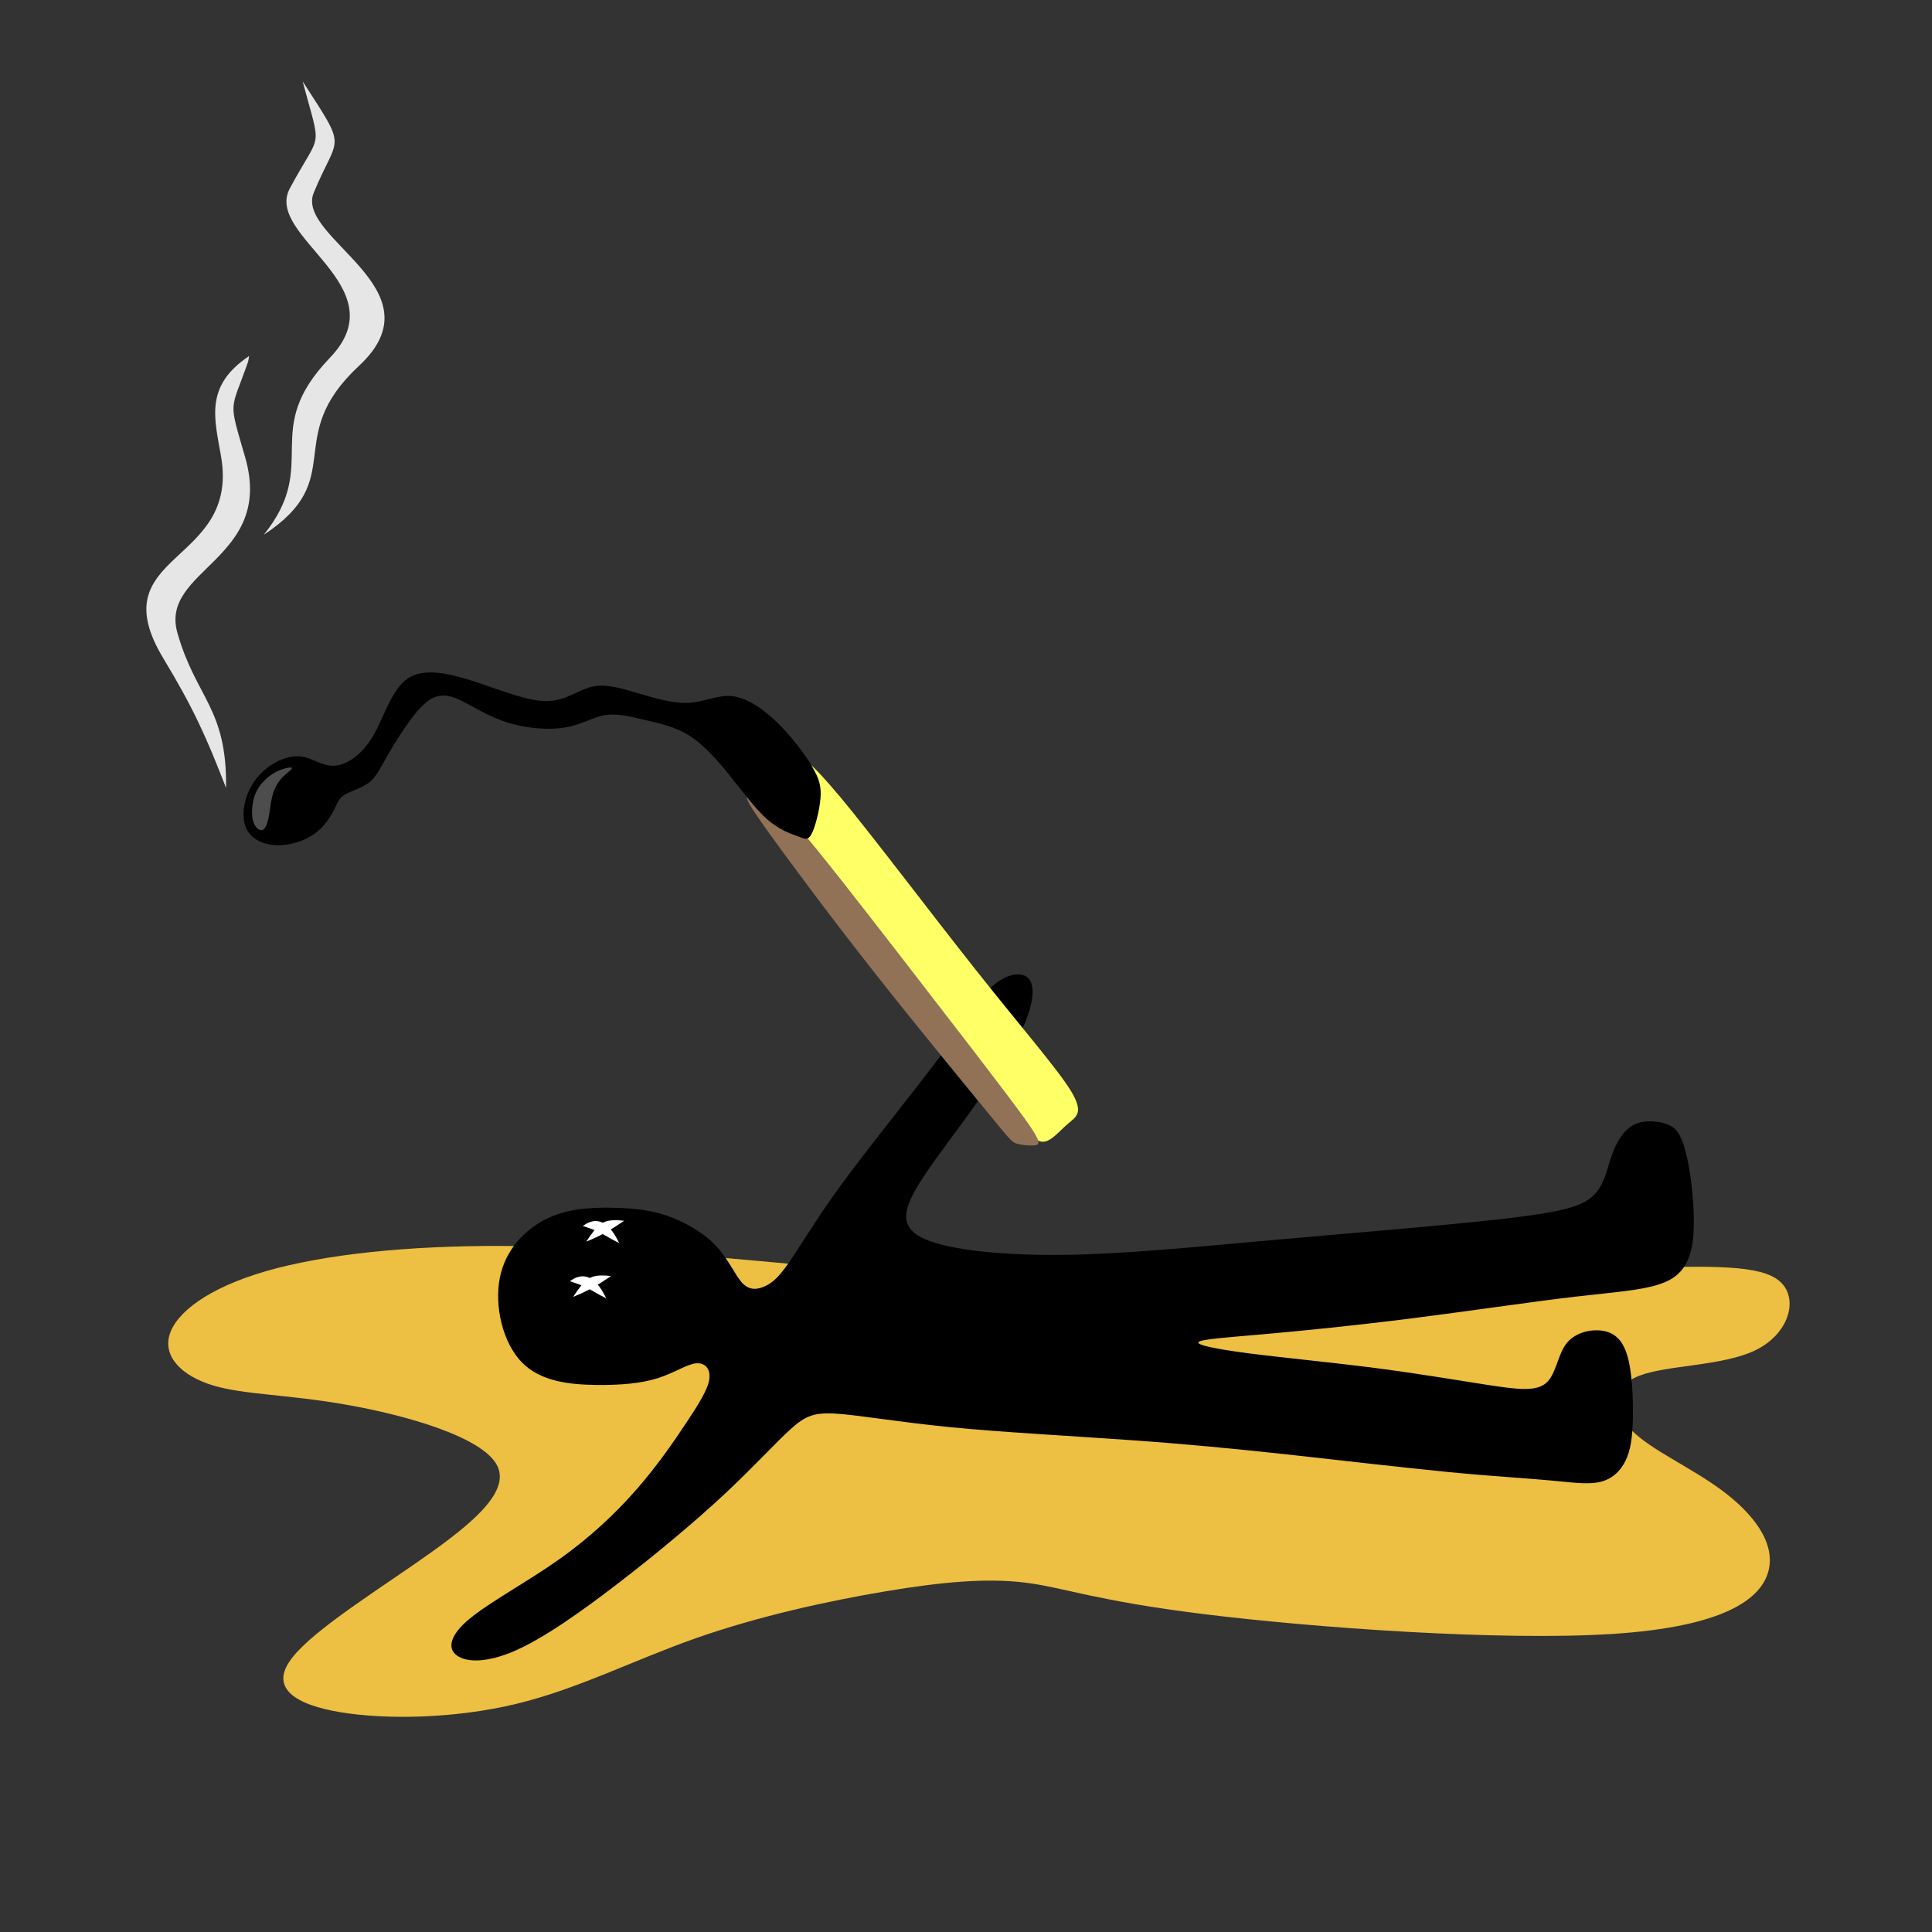 <?xml version="1.0" encoding="UTF-8"?>
<!DOCTYPE svg PUBLIC "-//W3C//DTD SVG 1.1//EN" "http://www.w3.org/Graphics/SVG/1.1/DTD/svg11.dtd">
<!-- Creator: CorelDRAW 2017 -->
<svg xmlns="http://www.w3.org/2000/svg" xml:space="preserve" width="143mm" height="143mm" version="1.1" style="shape-rendering:geometricPrecision; text-rendering:geometricPrecision; image-rendering:optimizeQuality; fill-rule:evenodd; clip-rule:evenodd"
viewBox="0 0 14300 14300"
 xmlns:xlink="http://www.w3.org/1999/xlink">
 <rect x="0" y="0" width="14300" height="14300" fill="#333333" stroke="none"/>
 <defs>
  <style type="text/css">
   <![CDATA[
    .fil1 {fill:black}
    .fil4 {fill:black}
    .fil7 {fill:#4D4D4D}
    .fil3 {fill:#917256}
    .fil5 {fill:#E6E6E6}
    .fil0 {fill:#EDBF42}
    .fil2 {fill:#FFFF66}
    .fil6 {fill:white}
   ]]>
  </style>
 </defs>
 <g id="Слой_x0020_1">
  <path class="fil0" d="M9741 9495c642,-16 1693,-82 2367,-108 675,-26 974,-12 1086,118 113,129 40,373 -203,490 -243,117 -656,108 -861,189 -205,81 -201,253 -54,402 147,148 436,273 666,443 230,170 401,386 348,597 -53,210 -330,415 -1158,468 -828,53 -2206,-46 -3014,-146 -808,-99 -1046,-199 -1330,-234 -284,-35 -614,-6 -1037,65 -423,71 -939,184 -1402,347 -463,163 -873,376 -1330,486 -458,110 -964,117 -1301,61 -337,-56 -505,-177 -379,-370 126,-194 545,-461 926,-724 381,-264 723,-523 614,-733 -109,-210 -669,-370 -1111,-448 -441,-78 -763,-74 -993,-144 -230,-70 -369,-212 -320,-375 49,-163 285,-346 713,-470 428,-124 1047,-190 1760,-187 713,4 1519,77 2124,133 605,56 1008,96 1438,108 430,12 886,-2 1230,7 344,9 576,42 1218,26z"/>
  <path class="fil1" d="M7119 7603c-102,143 -271,362 -447,587 -176,225 -359,456 -504,660 -144,204 -250,381 -325,490 -76,110 -122,152 -176,178 -54,26 -115,37 -169,-18 -54,-54 -101,-173 -194,-274 -94,-101 -235,-183 -371,-229 -137,-46 -269,-56 -418,-58 -149,-1 -315,6 -471,83 -156,77 -302,225 -344,434 -42,209 20,481 162,627 142,146 363,165 550,168 186,2 337,-12 459,-51 121,-39 212,-102 280,-109 67,-7 110,41 99,118 -11,76 -77,181 -169,320 -92,139 -211,313 -366,491 -155,178 -346,359 -581,525 -235,166 -513,315 -660,438 -147,122 -162,218 -94,269 68,52 220,60 437,-36 217,-96 498,-296 778,-512 280,-216 558,-449 775,-652 217,-203 373,-376 483,-475 110,-99 174,-125 345,-113 171,12 448,61 841,100 393,38 901,65 1325,95 424,30 763,63 1162,106 400,44 860,98 1200,131 340,33 560,44 730,60 170,15 290,34 382,14 92,-20 155,-80 193,-157 38,-77 52,-171 55,-317 3,-146 -5,-345 -43,-468 -38,-123 -105,-170 -194,-180 -89,-9 -199,19 -260,103 -61,84 -73,224 -146,286 -73,63 -206,48 -417,16 -210,-32 -498,-82 -827,-125 -329,-43 -700,-78 -955,-111 -255,-33 -393,-63 -372,-84 21,-21 201,-33 485,-58 284,-25 672,-64 1092,-117 420,-53 871,-121 1215,-161 344,-40 581,-51 714,-135 133,-85 161,-242 159,-433 -1,-191 -32,-415 -71,-542 -39,-127 -87,-158 -156,-175 -68,-17 -157,-22 -227,19 -70,41 -122,127 -156,228 -35,101 -53,219 -141,297 -88,79 -247,118 -666,166 -419,48 -1098,103 -1695,156 -596,53 -1110,105 -1559,110 -449,5 -833,-36 -1016,-115 -183,-79 -165,-196 -86,-344 79,-148 219,-326 373,-538 154,-212 322,-458 414,-643 91,-185 106,-309 81,-374 -25,-65 -91,-71 -154,-53 -63,19 -123,63 -170,117 -48,55 -83,121 -185,263z"/>
  <path class="fil2" d="M6211 5889c242,290 660,846 1002,1278 342,432 609,739 712,905 102,167 40,193 -21,246 -62,53 -123,131 -183,133 -60,2 -119,-72 -338,-357 -219,-285 -600,-779 -894,-1165 -294,-386 -501,-663 -616,-818 -114,-155 -136,-188 -152,-224 -16,-36 -27,-75 -27,-118 0,-43 12,-90 37,-127 25,-37 64,-65 117,-66 53,-2 120,23 362,313z"/>
  <path class="fil3" d="M5783 5978c-69,-76 -103,-109 -136,-128 -33,-19 -66,-24 -88,-15 -22,9 -33,32 -33,58 0,27 12,57 167,274 156,217 455,620 775,1026 320,407 659,817 834,1031 175,213 186,229 221,240 35,11 94,17 131,14 37,-3 52,-15 -8,-109 -60,-94 -194,-270 -470,-630 -277,-360 -696,-903 -957,-1235 -262,-331 -366,-450 -435,-526z"/>
  <path class="fil4" d="M6010 5671c-55,-92 -150,-219 -256,-322 -106,-103 -224,-183 -331,-196 -108,-13 -205,42 -323,49 -118,7 -255,-35 -380,-72 -125,-37 -238,-71 -340,-47 -102,24 -192,105 -332,106 -140,2 -329,-76 -519,-139 -191,-63 -383,-111 -507,-31 -123,80 -178,286 -260,427 -82,140 -192,214 -282,221 -90,7 -159,-51 -239,-66 -80,-14 -169,16 -244,68 -75,52 -134,127 -167,214 -33,88 -40,188 -2,259 38,70 119,110 215,114 96,4 206,-29 284,-84 77,-54 122,-131 148,-183 26,-53 35,-82 78,-108 44,-25 122,-47 175,-86 53,-40 80,-97 137,-197 57,-100 145,-242 224,-334 79,-92 150,-135 249,-108 98,27 224,123 378,178 153,56 334,72 464,51 129,-21 207,-77 298,-92 91,-15 194,12 300,37 106,25 215,48 317,110 102,63 197,165 294,285 97,120 197,257 288,338 92,81 175,107 228,127 53,20 76,34 103,-19 27,-53 58,-174 65,-263 7,-89 -9,-145 -64,-237z"/>
  <path class="fil5" d="M1673 5832c9,-591 -223,-665 -360,-1148 -134,-470 719,-543 502,-1298 -127,-440 -111,-328 22,-711l7 -40c-331,222 -257,460 -208,742 141,811 -904,705 -427,1496 228,378 317,581 464,958z"/>
  <path class="fil5" d="M1951 3959c639,-418 128,-714 706,-1251 613,-569 -473,-945 -335,-1281 183,-443 257,-300 -82,-825 142,534 141,352 -95,793 -192,358 808,721 297,1253 -525,547 -62,780 -491,1312z"/>
  <path class="fil6" d="M4242 9599c89,-130 116,-174 281,-154 -111,73 -154,102 -281,154z"/>
  <path class="fil6" d="M4487 9610c-169,-87 -105,-72 -269,-127 130,-94 214,12 269,127z"/>
  <path class="fil6" d="M4339 9190c89,-130 116,-174 281,-154 -111,73 -154,102 -281,154z"/>
  <path class="fil6" d="M4583 9201c-169,-87 -105,-72 -269,-127 130,-94 214,12 269,127z"/>
  <path class="fil7" d="M2158 5682c-12,-5 -66,6 -116,32 -50,26 -96,68 -126,113 -30,45 -43,94 -48,141 -5,47 -3,91 11,125 14,34 41,57 62,51 21,-6 36,-41 46,-88 10,-47 15,-107 26,-153 10,-46 26,-78 43,-105 17,-26 35,-47 59,-68 24,-21 55,-42 44,-47z"/>
 </g>
</svg>
